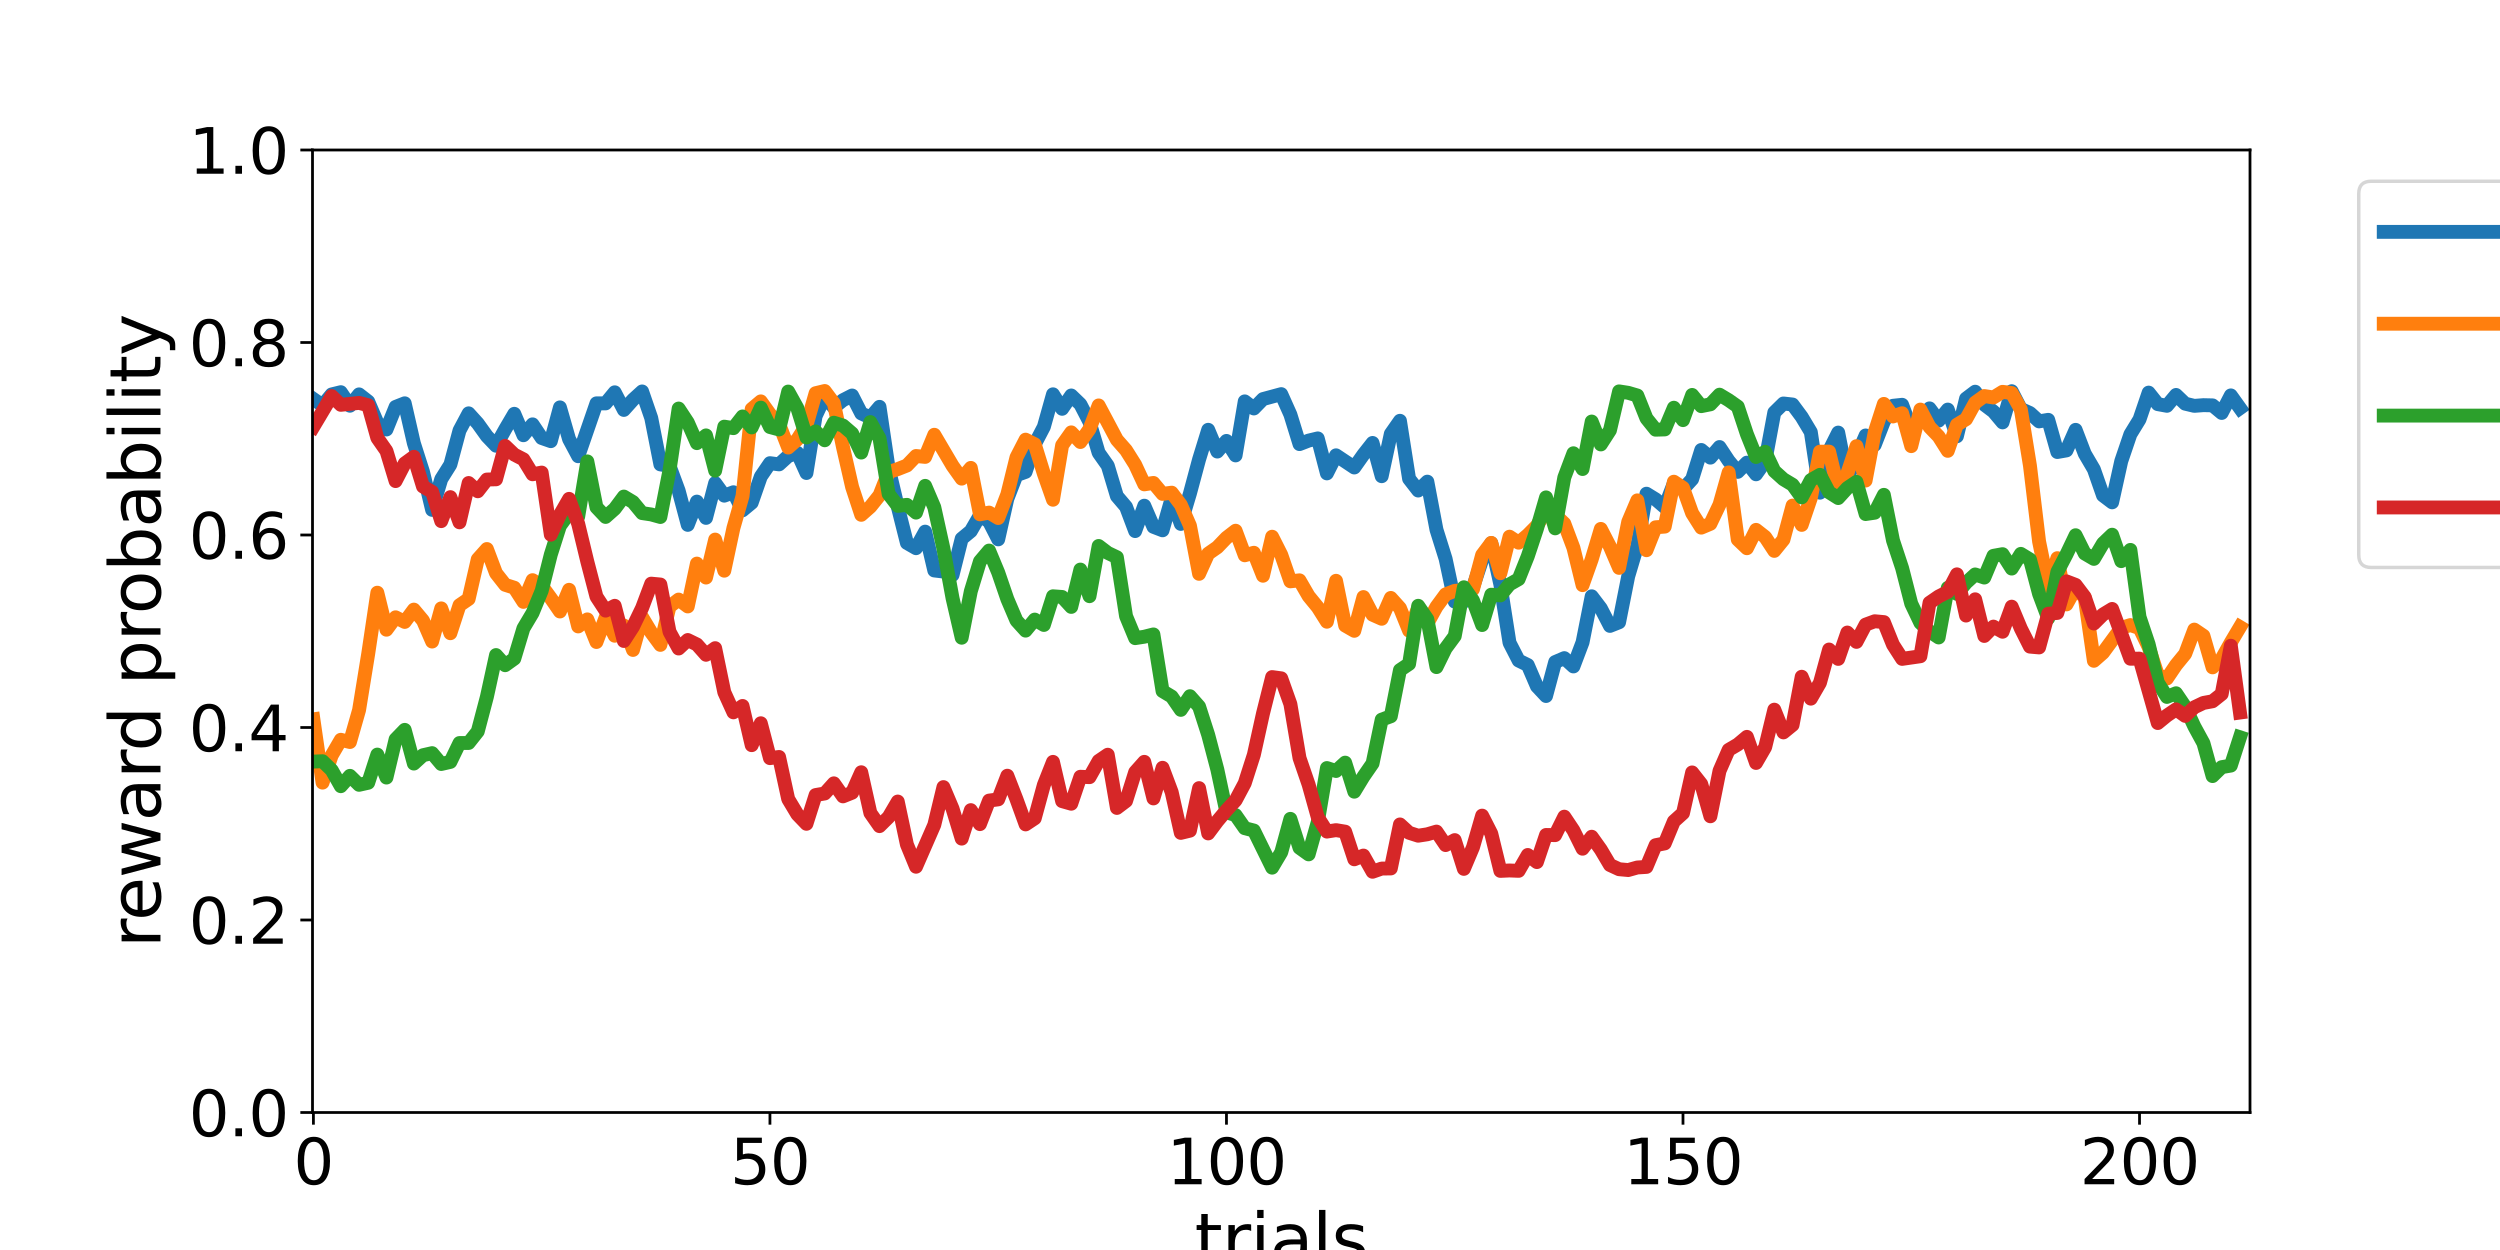 <?xml version="1.0" encoding="utf-8" standalone="no"?>
<!DOCTYPE svg PUBLIC "-//W3C//DTD SVG 1.1//EN"
  "http://www.w3.org/Graphics/SVG/1.1/DTD/svg11.dtd">
<svg xmlns:xlink="http://www.w3.org/1999/xlink" width="720pt" height="360pt" viewBox="0 0 720 360" xmlns="http://www.w3.org/2000/svg" version="1.1">
 <defs>
  <style type="text/css">*{stroke-linejoin: round; stroke-linecap: butt}</style>
 </defs>
 <g id="figure_1">
  <g id="patch_1">
   <path d="M 0 360 
L 720 360 
L 720 0 
L 0 0 
z
" style="fill: #ffffff"/>
  </g>
  <g id="axes_1">
   <g id="patch_2">
    <path d="M 90 320.4 
L 648 320.4 
L 648 43.2 
L 90 43.2 
z
" style="fill: #ffffff"/>
   </g>
   <g id="matplotlib.axis_1">
    <g id="xtick_1">
     <g id="line2d_1">
      <defs>
       <path id="m2ccbf9aa8c" d="M 0 0 
L 0 3.5 
" style="stroke: #000000; stroke-width: 0.8"/>
      </defs>
      <g>
       <use xlink:href="#m2ccbf9aa8c" x="90.263" y="320.4" style="stroke: #000000; stroke-width: 0.8"/>
      </g>
     </g>
     <g id="text_1">
      <!-- 0 -->
      <g transform="translate(84.537 341.077) scale(0.18 -0.18)">
       <defs>
        <path id="DejaVuSans-30" d="M 2034 4250 
Q 1547 4250 1301 3770 
Q 1056 3291 1056 2328 
Q 1056 1369 1301 889 
Q 1547 409 2034 409 
Q 2525 409 2770 889 
Q 3016 1369 3016 2328 
Q 3016 3291 2770 3770 
Q 2525 4250 2034 4250 
z
M 2034 4750 
Q 2819 4750 3233 4129 
Q 3647 3509 3647 2328 
Q 3647 1150 3233 529 
Q 2819 -91 2034 -91 
Q 1250 -91 836 529 
Q 422 1150 422 2328 
Q 422 3509 836 4129 
Q 1250 4750 2034 4750 
z
" transform="scale(0.016)"/>
       </defs>
       <use xlink:href="#DejaVuSans-30"/>
      </g>
     </g>
    </g>
    <g id="xtick_2">
     <g id="line2d_2">
      <g>
       <use xlink:href="#m2ccbf9aa8c" x="221.743" y="320.4" style="stroke: #000000; stroke-width: 0.8"/>
      </g>
     </g>
     <g id="text_2">
      <!-- 50 -->
      <g transform="translate(210.29 341.077) scale(0.18 -0.18)">
       <defs>
        <path id="DejaVuSans-35" d="M 691 4666 
L 3169 4666 
L 3169 4134 
L 1269 4134 
L 1269 2991 
Q 1406 3038 1543 3061 
Q 1681 3084 1819 3084 
Q 2600 3084 3056 2656 
Q 3513 2228 3513 1497 
Q 3513 744 3044 326 
Q 2575 -91 1722 -91 
Q 1428 -91 1123 -41 
Q 819 9 494 109 
L 494 744 
Q 775 591 1075 516 
Q 1375 441 1709 441 
Q 2250 441 2565 725 
Q 2881 1009 2881 1497 
Q 2881 1984 2565 2268 
Q 2250 2553 1709 2553 
Q 1456 2553 1204 2497 
Q 953 2441 691 2322 
L 691 4666 
z
" transform="scale(0.016)"/>
       </defs>
       <use xlink:href="#DejaVuSans-35"/>
       <use xlink:href="#DejaVuSans-30" x="63.623"/>
      </g>
     </g>
    </g>
    <g id="xtick_3">
     <g id="line2d_3">
      <g>
       <use xlink:href="#m2ccbf9aa8c" x="353.222" y="320.4" style="stroke: #000000; stroke-width: 0.8"/>
      </g>
     </g>
     <g id="text_3">
      <!-- 100 -->
      <g transform="translate(336.044 341.077) scale(0.18 -0.18)">
       <defs>
        <path id="DejaVuSans-31" d="M 794 531 
L 1825 531 
L 1825 4091 
L 703 3866 
L 703 4441 
L 1819 4666 
L 2450 4666 
L 2450 531 
L 3481 531 
L 3481 0 
L 794 0 
L 794 531 
z
" transform="scale(0.016)"/>
       </defs>
       <use xlink:href="#DejaVuSans-31"/>
       <use xlink:href="#DejaVuSans-30" x="63.623"/>
       <use xlink:href="#DejaVuSans-30" x="127.246"/>
      </g>
     </g>
    </g>
    <g id="xtick_4">
     <g id="line2d_4">
      <g>
       <use xlink:href="#m2ccbf9aa8c" x="484.702" y="320.4" style="stroke: #000000; stroke-width: 0.8"/>
      </g>
     </g>
     <g id="text_4">
      <!-- 150 -->
      <g transform="translate(467.523 341.077) scale(0.18 -0.18)">
       <use xlink:href="#DejaVuSans-31"/>
       <use xlink:href="#DejaVuSans-35" x="63.623"/>
       <use xlink:href="#DejaVuSans-30" x="127.246"/>
      </g>
     </g>
    </g>
    <g id="xtick_5">
     <g id="line2d_5">
      <g>
       <use xlink:href="#m2ccbf9aa8c" x="616.182" y="320.4" style="stroke: #000000; stroke-width: 0.8"/>
      </g>
     </g>
     <g id="text_5">
      <!-- 200 -->
      <g transform="translate(599.003 341.077) scale(0.18 -0.18)">
       <defs>
        <path id="DejaVuSans-32" d="M 1228 531 
L 3431 531 
L 3431 0 
L 469 0 
L 469 531 
Q 828 903 1448 1529 
Q 2069 2156 2228 2338 
Q 2531 2678 2651 2914 
Q 2772 3150 2772 3378 
Q 2772 3750 2511 3984 
Q 2250 4219 1831 4219 
Q 1534 4219 1204 4116 
Q 875 4013 500 3803 
L 500 4441 
Q 881 4594 1212 4672 
Q 1544 4750 1819 4750 
Q 2544 4750 2975 4387 
Q 3406 4025 3406 3419 
Q 3406 3131 3298 2873 
Q 3191 2616 2906 2266 
Q 2828 2175 2409 1742 
Q 1991 1309 1228 531 
z
" transform="scale(0.016)"/>
       </defs>
       <use xlink:href="#DejaVuSans-32"/>
       <use xlink:href="#DejaVuSans-30" x="63.623"/>
       <use xlink:href="#DejaVuSans-30" x="127.246"/>
      </g>
     </g>
    </g>
    <g id="text_6">
     <!-- trials -->
     <g transform="translate(344.075 364.017) scale(0.2 -0.2)">
      <defs>
       <path id="DejaVuSans-74" d="M 1172 4494 
L 1172 3500 
L 2356 3500 
L 2356 3053 
L 1172 3053 
L 1172 1153 
Q 1172 725 1289 603 
Q 1406 481 1766 481 
L 2356 481 
L 2356 0 
L 1766 0 
Q 1100 0 847 248 
Q 594 497 594 1153 
L 594 3053 
L 172 3053 
L 172 3500 
L 594 3500 
L 594 4494 
L 1172 4494 
z
" transform="scale(0.016)"/>
       <path id="DejaVuSans-72" d="M 2631 2963 
Q 2534 3019 2420 3045 
Q 2306 3072 2169 3072 
Q 1681 3072 1420 2755 
Q 1159 2438 1159 1844 
L 1159 0 
L 581 0 
L 581 3500 
L 1159 3500 
L 1159 2956 
Q 1341 3275 1631 3429 
Q 1922 3584 2338 3584 
Q 2397 3584 2469 3576 
Q 2541 3569 2628 3553 
L 2631 2963 
z
" transform="scale(0.016)"/>
       <path id="DejaVuSans-69" d="M 603 3500 
L 1178 3500 
L 1178 0 
L 603 0 
L 603 3500 
z
M 603 4863 
L 1178 4863 
L 1178 4134 
L 603 4134 
L 603 4863 
z
" transform="scale(0.016)"/>
       <path id="DejaVuSans-61" d="M 2194 1759 
Q 1497 1759 1228 1600 
Q 959 1441 959 1056 
Q 959 750 1161 570 
Q 1363 391 1709 391 
Q 2188 391 2477 730 
Q 2766 1069 2766 1631 
L 2766 1759 
L 2194 1759 
z
M 3341 1997 
L 3341 0 
L 2766 0 
L 2766 531 
Q 2569 213 2275 61 
Q 1981 -91 1556 -91 
Q 1019 -91 701 211 
Q 384 513 384 1019 
Q 384 1609 779 1909 
Q 1175 2209 1959 2209 
L 2766 2209 
L 2766 2266 
Q 2766 2663 2505 2880 
Q 2244 3097 1772 3097 
Q 1472 3097 1187 3025 
Q 903 2953 641 2809 
L 641 3341 
Q 956 3463 1253 3523 
Q 1550 3584 1831 3584 
Q 2591 3584 2966 3190 
Q 3341 2797 3341 1997 
z
" transform="scale(0.016)"/>
       <path id="DejaVuSans-6c" d="M 603 4863 
L 1178 4863 
L 1178 0 
L 603 0 
L 603 4863 
z
" transform="scale(0.016)"/>
       <path id="DejaVuSans-73" d="M 2834 3397 
L 2834 2853 
Q 2591 2978 2328 3040 
Q 2066 3103 1784 3103 
Q 1356 3103 1142 2972 
Q 928 2841 928 2578 
Q 928 2378 1081 2264 
Q 1234 2150 1697 2047 
L 1894 2003 
Q 2506 1872 2764 1633 
Q 3022 1394 3022 966 
Q 3022 478 2636 193 
Q 2250 -91 1575 -91 
Q 1294 -91 989 -36 
Q 684 19 347 128 
L 347 722 
Q 666 556 975 473 
Q 1284 391 1588 391 
Q 1994 391 2212 530 
Q 2431 669 2431 922 
Q 2431 1156 2273 1281 
Q 2116 1406 1581 1522 
L 1381 1569 
Q 847 1681 609 1914 
Q 372 2147 372 2553 
Q 372 3047 722 3315 
Q 1072 3584 1716 3584 
Q 2034 3584 2315 3537 
Q 2597 3491 2834 3397 
z
" transform="scale(0.016)"/>
      </defs>
      <use xlink:href="#DejaVuSans-74"/>
      <use xlink:href="#DejaVuSans-72" x="39.209"/>
      <use xlink:href="#DejaVuSans-69" x="80.322"/>
      <use xlink:href="#DejaVuSans-61" x="108.105"/>
      <use xlink:href="#DejaVuSans-6c" x="169.385"/>
      <use xlink:href="#DejaVuSans-73" x="197.168"/>
     </g>
    </g>
   </g>
   <g id="matplotlib.axis_2">
    <g id="ytick_1">
     <g id="line2d_6">
      <defs>
       <path id="mfbc92cdecf" d="M 0 0 
L -3.5 0 
" style="stroke: #000000; stroke-width: 0.8"/>
      </defs>
      <g>
       <use xlink:href="#mfbc92cdecf" x="90" y="320.4" style="stroke: #000000; stroke-width: 0.8"/>
      </g>
     </g>
     <g id="text_7">
      <!-- 0.0 -->
      <g transform="translate(54.374 327.239) scale(0.18 -0.18)">
       <defs>
        <path id="DejaVuSans-2e" d="M 684 794 
L 1344 794 
L 1344 0 
L 684 0 
L 684 794 
z
" transform="scale(0.016)"/>
       </defs>
       <use xlink:href="#DejaVuSans-30"/>
       <use xlink:href="#DejaVuSans-2e" x="63.623"/>
       <use xlink:href="#DejaVuSans-30" x="95.41"/>
      </g>
     </g>
    </g>
    <g id="ytick_2">
     <g id="line2d_7">
      <g>
       <use xlink:href="#mfbc92cdecf" x="90" y="264.96" style="stroke: #000000; stroke-width: 0.8"/>
      </g>
     </g>
     <g id="text_8">
      <!-- 0.2 -->
      <g transform="translate(54.374 271.799) scale(0.18 -0.18)">
       <use xlink:href="#DejaVuSans-30"/>
       <use xlink:href="#DejaVuSans-2e" x="63.623"/>
       <use xlink:href="#DejaVuSans-32" x="95.41"/>
      </g>
     </g>
    </g>
    <g id="ytick_3">
     <g id="line2d_8">
      <g>
       <use xlink:href="#mfbc92cdecf" x="90" y="209.52" style="stroke: #000000; stroke-width: 0.8"/>
      </g>
     </g>
     <g id="text_9">
      <!-- 0.4 -->
      <g transform="translate(54.374 216.359) scale(0.18 -0.18)">
       <defs>
        <path id="DejaVuSans-34" d="M 2419 4116 
L 825 1625 
L 2419 1625 
L 2419 4116 
z
M 2253 4666 
L 3047 4666 
L 3047 1625 
L 3713 1625 
L 3713 1100 
L 3047 1100 
L 3047 0 
L 2419 0 
L 2419 1100 
L 313 1100 
L 313 1709 
L 2253 4666 
z
" transform="scale(0.016)"/>
       </defs>
       <use xlink:href="#DejaVuSans-30"/>
       <use xlink:href="#DejaVuSans-2e" x="63.623"/>
       <use xlink:href="#DejaVuSans-34" x="95.41"/>
      </g>
     </g>
    </g>
    <g id="ytick_4">
     <g id="line2d_9">
      <g>
       <use xlink:href="#mfbc92cdecf" x="90" y="154.08" style="stroke: #000000; stroke-width: 0.8"/>
      </g>
     </g>
     <g id="text_10">
      <!-- 0.6 -->
      <g transform="translate(54.374 160.919) scale(0.18 -0.18)">
       <defs>
        <path id="DejaVuSans-36" d="M 2113 2584 
Q 1688 2584 1439 2293 
Q 1191 2003 1191 1497 
Q 1191 994 1439 701 
Q 1688 409 2113 409 
Q 2538 409 2786 701 
Q 3034 994 3034 1497 
Q 3034 2003 2786 2293 
Q 2538 2584 2113 2584 
z
M 3366 4563 
L 3366 3988 
Q 3128 4100 2886 4159 
Q 2644 4219 2406 4219 
Q 1781 4219 1451 3797 
Q 1122 3375 1075 2522 
Q 1259 2794 1537 2939 
Q 1816 3084 2150 3084 
Q 2853 3084 3261 2657 
Q 3669 2231 3669 1497 
Q 3669 778 3244 343 
Q 2819 -91 2113 -91 
Q 1303 -91 875 529 
Q 447 1150 447 2328 
Q 447 3434 972 4092 
Q 1497 4750 2381 4750 
Q 2619 4750 2861 4703 
Q 3103 4656 3366 4563 
z
" transform="scale(0.016)"/>
       </defs>
       <use xlink:href="#DejaVuSans-30"/>
       <use xlink:href="#DejaVuSans-2e" x="63.623"/>
       <use xlink:href="#DejaVuSans-36" x="95.41"/>
      </g>
     </g>
    </g>
    <g id="ytick_5">
     <g id="line2d_10">
      <g>
       <use xlink:href="#mfbc92cdecf" x="90" y="98.64" style="stroke: #000000; stroke-width: 0.8"/>
      </g>
     </g>
     <g id="text_11">
      <!-- 0.8 -->
      <g transform="translate(54.374 105.479) scale(0.18 -0.18)">
       <defs>
        <path id="DejaVuSans-38" d="M 2034 2216 
Q 1584 2216 1326 1975 
Q 1069 1734 1069 1313 
Q 1069 891 1326 650 
Q 1584 409 2034 409 
Q 2484 409 2743 651 
Q 3003 894 3003 1313 
Q 3003 1734 2745 1975 
Q 2488 2216 2034 2216 
z
M 1403 2484 
Q 997 2584 770 2862 
Q 544 3141 544 3541 
Q 544 4100 942 4425 
Q 1341 4750 2034 4750 
Q 2731 4750 3128 4425 
Q 3525 4100 3525 3541 
Q 3525 3141 3298 2862 
Q 3072 2584 2669 2484 
Q 3125 2378 3379 2068 
Q 3634 1759 3634 1313 
Q 3634 634 3220 271 
Q 2806 -91 2034 -91 
Q 1263 -91 848 271 
Q 434 634 434 1313 
Q 434 1759 690 2068 
Q 947 2378 1403 2484 
z
M 1172 3481 
Q 1172 3119 1398 2916 
Q 1625 2713 2034 2713 
Q 2441 2713 2670 2916 
Q 2900 3119 2900 3481 
Q 2900 3844 2670 4047 
Q 2441 4250 2034 4250 
Q 1625 4250 1398 4047 
Q 1172 3844 1172 3481 
z
" transform="scale(0.016)"/>
       </defs>
       <use xlink:href="#DejaVuSans-30"/>
       <use xlink:href="#DejaVuSans-2e" x="63.623"/>
       <use xlink:href="#DejaVuSans-38" x="95.41"/>
      </g>
     </g>
    </g>
    <g id="ytick_6">
     <g id="line2d_11">
      <g>
       <use xlink:href="#mfbc92cdecf" x="90" y="43.2" style="stroke: #000000; stroke-width: 0.8"/>
      </g>
     </g>
     <g id="text_12">
      <!-- 1.0 -->
      <g transform="translate(54.374 50.039) scale(0.18 -0.18)">
       <use xlink:href="#DejaVuSans-31"/>
       <use xlink:href="#DejaVuSans-2e" x="63.623"/>
       <use xlink:href="#DejaVuSans-30" x="95.41"/>
      </g>
     </g>
    </g>
    <g id="text_13">
     <!-- reward probability -->
     <g transform="translate(46.215 272.959) rotate(-90) scale(0.2 -0.2)">
      <defs>
       <path id="DejaVuSans-65" d="M 3597 1894 
L 3597 1613 
L 953 1613 
Q 991 1019 1311 708 
Q 1631 397 2203 397 
Q 2534 397 2845 478 
Q 3156 559 3463 722 
L 3463 178 
Q 3153 47 2828 -22 
Q 2503 -91 2169 -91 
Q 1331 -91 842 396 
Q 353 884 353 1716 
Q 353 2575 817 3079 
Q 1281 3584 2069 3584 
Q 2775 3584 3186 3129 
Q 3597 2675 3597 1894 
z
M 3022 2063 
Q 3016 2534 2758 2815 
Q 2500 3097 2075 3097 
Q 1594 3097 1305 2825 
Q 1016 2553 972 2059 
L 3022 2063 
z
" transform="scale(0.016)"/>
       <path id="DejaVuSans-77" d="M 269 3500 
L 844 3500 
L 1563 769 
L 2278 3500 
L 2956 3500 
L 3675 769 
L 4391 3500 
L 4966 3500 
L 4050 0 
L 3372 0 
L 2619 2869 
L 1863 0 
L 1184 0 
L 269 3500 
z
" transform="scale(0.016)"/>
       <path id="DejaVuSans-64" d="M 2906 2969 
L 2906 4863 
L 3481 4863 
L 3481 0 
L 2906 0 
L 2906 525 
Q 2725 213 2448 61 
Q 2172 -91 1784 -91 
Q 1150 -91 751 415 
Q 353 922 353 1747 
Q 353 2572 751 3078 
Q 1150 3584 1784 3584 
Q 2172 3584 2448 3432 
Q 2725 3281 2906 2969 
z
M 947 1747 
Q 947 1113 1208 752 
Q 1469 391 1925 391 
Q 2381 391 2643 752 
Q 2906 1113 2906 1747 
Q 2906 2381 2643 2742 
Q 2381 3103 1925 3103 
Q 1469 3103 1208 2742 
Q 947 2381 947 1747 
z
" transform="scale(0.016)"/>
       <path id="DejaVuSans-20" transform="scale(0.016)"/>
       <path id="DejaVuSans-70" d="M 1159 525 
L 1159 -1331 
L 581 -1331 
L 581 3500 
L 1159 3500 
L 1159 2969 
Q 1341 3281 1617 3432 
Q 1894 3584 2278 3584 
Q 2916 3584 3314 3078 
Q 3713 2572 3713 1747 
Q 3713 922 3314 415 
Q 2916 -91 2278 -91 
Q 1894 -91 1617 61 
Q 1341 213 1159 525 
z
M 3116 1747 
Q 3116 2381 2855 2742 
Q 2594 3103 2138 3103 
Q 1681 3103 1420 2742 
Q 1159 2381 1159 1747 
Q 1159 1113 1420 752 
Q 1681 391 2138 391 
Q 2594 391 2855 752 
Q 3116 1113 3116 1747 
z
" transform="scale(0.016)"/>
       <path id="DejaVuSans-6f" d="M 1959 3097 
Q 1497 3097 1228 2736 
Q 959 2375 959 1747 
Q 959 1119 1226 758 
Q 1494 397 1959 397 
Q 2419 397 2687 759 
Q 2956 1122 2956 1747 
Q 2956 2369 2687 2733 
Q 2419 3097 1959 3097 
z
M 1959 3584 
Q 2709 3584 3137 3096 
Q 3566 2609 3566 1747 
Q 3566 888 3137 398 
Q 2709 -91 1959 -91 
Q 1206 -91 779 398 
Q 353 888 353 1747 
Q 353 2609 779 3096 
Q 1206 3584 1959 3584 
z
" transform="scale(0.016)"/>
       <path id="DejaVuSans-62" d="M 3116 1747 
Q 3116 2381 2855 2742 
Q 2594 3103 2138 3103 
Q 1681 3103 1420 2742 
Q 1159 2381 1159 1747 
Q 1159 1113 1420 752 
Q 1681 391 2138 391 
Q 2594 391 2855 752 
Q 3116 1113 3116 1747 
z
M 1159 2969 
Q 1341 3281 1617 3432 
Q 1894 3584 2278 3584 
Q 2916 3584 3314 3078 
Q 3713 2572 3713 1747 
Q 3713 922 3314 415 
Q 2916 -91 2278 -91 
Q 1894 -91 1617 61 
Q 1341 213 1159 525 
L 1159 0 
L 581 0 
L 581 4863 
L 1159 4863 
L 1159 2969 
z
" transform="scale(0.016)"/>
       <path id="DejaVuSans-79" d="M 2059 -325 
Q 1816 -950 1584 -1140 
Q 1353 -1331 966 -1331 
L 506 -1331 
L 506 -850 
L 844 -850 
Q 1081 -850 1212 -737 
Q 1344 -625 1503 -206 
L 1606 56 
L 191 3500 
L 800 3500 
L 1894 763 
L 2988 3500 
L 3597 3500 
L 2059 -325 
z
" transform="scale(0.016)"/>
      </defs>
      <use xlink:href="#DejaVuSans-72"/>
      <use xlink:href="#DejaVuSans-65" x="38.863"/>
      <use xlink:href="#DejaVuSans-77" x="100.387"/>
      <use xlink:href="#DejaVuSans-61" x="182.174"/>
      <use xlink:href="#DejaVuSans-72" x="243.453"/>
      <use xlink:href="#DejaVuSans-64" x="282.816"/>
      <use xlink:href="#DejaVuSans-20" x="346.293"/>
      <use xlink:href="#DejaVuSans-70" x="378.08"/>
      <use xlink:href="#DejaVuSans-72" x="441.557"/>
      <use xlink:href="#DejaVuSans-6f" x="480.42"/>
      <use xlink:href="#DejaVuSans-62" x="541.602"/>
      <use xlink:href="#DejaVuSans-61" x="605.078"/>
      <use xlink:href="#DejaVuSans-62" x="666.357"/>
      <use xlink:href="#DejaVuSans-69" x="729.834"/>
      <use xlink:href="#DejaVuSans-6c" x="757.617"/>
      <use xlink:href="#DejaVuSans-69" x="785.4"/>
      <use xlink:href="#DejaVuSans-74" x="813.184"/>
      <use xlink:href="#DejaVuSans-79" x="852.393"/>
     </g>
    </g>
   </g>
   <g id="line2d_12">
    <path d="M 90.263 114.925 
L 92.893 116.776 
L 95.522 113.593 
L 98.152 112.95 
L 100.781 116.848 
L 103.411 113.585 
L 106.041 115.641 
L 108.67 121.766 
L 111.3 123.693 
L 113.929 117.19 
L 116.559 116.152 
L 119.189 127.641 
L 121.818 135.865 
L 124.448 146.841 
L 127.077 137.993 
L 129.707 133.801 
L 132.336 123.977 
L 134.966 119.043 
L 137.596 121.952 
L 140.225 125.616 
L 142.855 128.37 
L 145.484 123.652 
L 148.114 119.177 
L 150.744 125.349 
L 153.373 122.214 
L 156.003 126.138 
L 158.632 127.056 
L 161.262 117.325 
L 163.892 126.475 
L 166.521 131.395 
L 171.78 116.165 
L 174.41 116.177 
L 177.04 112.984 
L 179.669 118.058 
L 182.299 115.132 
L 184.928 112.74 
L 187.558 120.386 
L 190.188 133.751 
L 192.817 134.182 
L 195.447 141.31 
L 198.076 151.161 
L 200.706 144.464 
L 203.336 149.154 
L 205.965 139.123 
L 208.595 142.748 
L 211.224 141.77 
L 213.854 146.969 
L 216.484 144.788 
L 219.113 137.256 
L 221.743 133.393 
L 224.372 133.738 
L 227.002 131.347 
L 229.631 130.402 
L 232.261 136.223 
L 234.891 119.841 
L 237.52 114.231 
L 240.15 117.335 
L 242.779 115.251 
L 245.409 113.905 
L 248.039 119.059 
L 250.668 120.266 
L 253.298 117.165 
L 255.927 134.874 
L 258.557 145.927 
L 261.187 156.368 
L 263.816 157.877 
L 266.446 153.112 
L 269.075 164.297 
L 271.705 164.603 
L 274.335 165.592 
L 276.964 155.143 
L 279.594 152.968 
L 282.223 148.417 
L 284.853 150.2 
L 287.483 155.339 
L 290.112 143.635 
L 292.742 136.846 
L 295.371 135.899 
L 298.001 127.972 
L 300.631 122.928 
L 303.26 113.561 
L 305.89 117.734 
L 308.519 113.898 
L 311.149 116.437 
L 313.779 121.522 
L 316.408 130.397 
L 319.038 134.122 
L 321.667 142.879 
L 324.297 145.968 
L 326.926 152.951 
L 329.556 145.64 
L 332.186 151.718 
L 334.815 152.729 
L 337.445 143.505 
L 340.074 150.887 
L 342.704 142.102 
L 345.334 132.31 
L 347.963 123.782 
L 350.593 130.046 
L 353.222 126.985 
L 355.852 131.156 
L 358.482 115.597 
L 361.111 117.636 
L 363.741 114.935 
L 369 113.51 
L 371.63 119.395 
L 374.259 127.903 
L 376.889 126.891 
L 379.518 126.261 
L 382.148 136.333 
L 384.778 131.13 
L 390.037 134.635 
L 392.666 130.914 
L 395.296 127.571 
L 397.926 137.147 
L 400.555 124.946 
L 403.185 121.19 
L 405.814 137.89 
L 408.444 141.273 
L 411.074 138.716 
L 413.703 152.552 
L 416.333 160.945 
L 418.962 173.274 
L 421.592 173.282 
L 424.221 169.119 
L 426.851 161.226 
L 429.481 156.433 
L 432.11 168.348 
L 434.74 185.111 
L 437.369 190.236 
L 439.999 191.527 
L 442.629 197.644 
L 445.258 200.45 
L 447.888 190.668 
L 450.517 189.543 
L 453.147 191.934 
L 455.777 184.984 
L 458.406 171.732 
L 461.036 175.187 
L 463.665 180.259 
L 466.295 179.216 
L 468.925 165.966 
L 471.554 157.155 
L 474.184 142.188 
L 476.813 143.804 
L 479.443 146.059 
L 482.073 139.184 
L 484.702 140.89 
L 487.332 138.002 
L 489.961 129.59 
L 492.591 131.798 
L 495.221 128.743 
L 497.85 132.714 
L 500.48 135.892 
L 503.109 133.242 
L 505.739 136.598 
L 508.369 132.903 
L 510.998 118.789 
L 513.628 116.205 
L 516.257 116.5 
L 518.887 120.048 
L 521.516 124.436 
L 524.146 141.892 
L 526.776 129.823 
L 529.405 124.587 
L 532.035 137.907 
L 534.664 131.468 
L 537.294 125.417 
L 539.924 128.123 
L 542.553 121.393 
L 545.183 116.863 
L 547.812 116.581 
L 550.442 123.625 
L 553.072 121.244 
L 555.701 117.612 
L 558.331 121.155 
L 560.96 117.958 
L 563.59 125.644 
L 566.22 114.806 
L 568.849 112.813 
L 571.479 116.533 
L 574.108 118.515 
L 576.738 121.645 
L 579.368 112.668 
L 581.997 117.775 
L 584.627 118.95 
L 587.256 121.357 
L 589.886 120.911 
L 592.516 130.182 
L 595.145 129.719 
L 597.775 123.794 
L 600.404 130.665 
L 603.034 135.159 
L 605.664 142.676 
L 608.293 144.669 
L 610.923 132.801 
L 613.552 125.074 
L 616.182 120.783 
L 618.811 113.074 
L 621.441 116.391 
L 624.071 116.873 
L 626.7 113.745 
L 629.33 116.261 
L 631.959 116.888 
L 634.589 116.686 
L 637.219 116.746 
L 639.848 118.93 
L 642.478 113.876 
L 645.107 117.547 
L 645.107 117.547 
" clip-path="url(#pb689d5f9ca)" style="fill: none; stroke: #1f77b4; stroke-width: 4; stroke-linecap: square"/>
   </g>
   <g id="line2d_13">
    <path d="M 90.263 207.169 
L 92.893 225.392 
L 95.522 217.565 
L 98.152 213.06 
L 100.781 213.701 
L 103.411 204.496 
L 106.041 188.297 
L 108.67 170.696 
L 111.3 181.356 
L 113.929 177.78 
L 116.559 179.111 
L 119.189 175.571 
L 121.818 178.718 
L 124.448 184.764 
L 127.077 175.217 
L 129.707 182.367 
L 132.336 174.308 
L 134.966 172.503 
L 137.596 161.058 
L 140.225 158.119 
L 142.855 165.082 
L 145.484 168.425 
L 148.114 169.261 
L 150.744 173.339 
L 153.373 167.091 
L 156.003 168.691 
L 158.632 172.285 
L 161.262 176.108 
L 163.892 169.864 
L 166.521 180.409 
L 169.151 178.384 
L 171.78 184.896 
L 174.41 177.862 
L 177.04 183.092 
L 179.669 180.154 
L 182.299 187.182 
L 184.928 177.764 
L 187.558 182.152 
L 190.188 185.725 
L 192.817 174.709 
L 195.447 172.675 
L 198.076 174.655 
L 200.706 162.317 
L 203.336 166.333 
L 205.965 155.4 
L 208.595 164.359 
L 211.224 152.065 
L 213.854 142.847 
L 216.484 117.802 
L 219.113 115.596 
L 221.743 119.272 
L 224.372 122.141 
L 227.002 128.9 
L 229.631 126.581 
L 232.261 122.455 
L 234.891 113.244 
L 237.52 112.612 
L 240.15 116.127 
L 242.779 128.772 
L 245.409 140.257 
L 248.039 148.269 
L 250.668 145.942 
L 253.298 142.646 
L 255.927 135.97 
L 258.557 135.101 
L 261.187 134.063 
L 263.816 131.329 
L 266.446 131.588 
L 269.075 125.212 
L 274.335 134.146 
L 276.964 137.85 
L 279.594 134.753 
L 282.223 148.128 
L 284.853 147.629 
L 287.483 149.19 
L 290.112 142.374 
L 292.742 131.726 
L 295.371 126.622 
L 298.001 127.946 
L 300.631 136.442 
L 303.26 143.924 
L 305.89 128.24 
L 308.519 124.523 
L 311.149 127.302 
L 313.779 123.56 
L 316.408 116.766 
L 321.667 126.656 
L 324.297 129.651 
L 326.926 133.834 
L 329.556 139.492 
L 332.186 139.085 
L 334.815 142.244 
L 337.445 141.89 
L 340.074 145.373 
L 342.704 151.396 
L 345.334 165.266 
L 347.963 159.452 
L 350.593 157.621 
L 353.222 154.885 
L 355.852 152.852 
L 358.482 159.919 
L 361.111 159.196 
L 363.741 165.811 
L 366.37 154.577 
L 369 159.79 
L 371.63 167.419 
L 374.259 167.137 
L 376.889 171.68 
L 379.518 174.891 
L 382.148 179.055 
L 384.778 167.272 
L 387.407 180.157 
L 390.037 181.673 
L 392.666 171.955 
L 395.296 177.037 
L 397.926 178.206 
L 400.555 172.206 
L 403.185 175.127 
L 405.814 181.633 
L 408.444 175.082 
L 411.074 179.545 
L 413.703 174.757 
L 416.333 171.182 
L 418.962 170.162 
L 421.592 170.025 
L 424.221 169.702 
L 426.851 159.845 
L 429.481 156.354 
L 432.11 165.093 
L 434.74 154.566 
L 437.369 156.296 
L 439.999 154.085 
L 442.629 151.425 
L 445.258 147.096 
L 447.888 148.282 
L 450.517 150.777 
L 453.147 157.777 
L 455.777 168.523 
L 458.406 161.112 
L 461.036 152.328 
L 463.665 157.43 
L 466.295 163.548 
L 468.925 150.297 
L 471.554 144.107 
L 474.184 158.458 
L 476.813 151.858 
L 479.443 151.665 
L 482.073 138.734 
L 484.702 140.49 
L 487.332 147.794 
L 489.961 151.959 
L 492.591 150.852 
L 495.221 145.333 
L 497.85 136.057 
L 500.48 155.381 
L 503.109 157.89 
L 505.739 152.603 
L 508.369 154.659 
L 510.998 158.654 
L 513.628 155.416 
L 516.257 145.611 
L 518.887 151.171 
L 521.516 143.433 
L 524.146 130.085 
L 526.776 130.069 
L 529.405 140.931 
L 532.035 136.341 
L 534.664 128.493 
L 537.294 138.402 
L 539.924 124.459 
L 542.553 116.322 
L 545.183 119.94 
L 547.812 119.008 
L 550.442 128.489 
L 553.072 117.957 
L 555.701 122.964 
L 558.331 125.692 
L 560.96 129.843 
L 563.59 122.324 
L 566.22 120.729 
L 568.849 115.961 
L 571.479 114.062 
L 574.108 114.473 
L 576.738 112.845 
L 579.368 113.194 
L 581.997 117.893 
L 584.627 134.113 
L 587.256 155.949 
L 589.886 168.832 
L 592.516 160.751 
L 595.145 174.07 
L 597.775 169.382 
L 600.404 172.11 
L 603.034 190.308 
L 605.664 187.995 
L 610.923 180.829 
L 613.552 180.021 
L 616.182 180.897 
L 618.811 186.34 
L 621.441 194.413 
L 624.071 195.413 
L 626.7 191.53 
L 629.33 188.313 
L 631.959 181.328 
L 634.589 183.11 
L 637.219 192.198 
L 639.848 189.709 
L 642.478 185.017 
L 645.107 180.596 
L 645.107 180.596 
" clip-path="url(#pb689d5f9ca)" style="fill: none; stroke: #ff7f0e; stroke-width: 4; stroke-linecap: square"/>
   </g>
   <g id="line2d_14">
    <path d="M 90.263 219.344 
L 92.893 219.232 
L 95.522 221.776 
L 98.152 226.422 
L 100.781 223.443 
L 103.411 226.028 
L 106.041 225.437 
L 108.67 217.322 
L 111.3 223.935 
L 113.929 212.918 
L 116.559 210.2 
L 119.189 219.908 
L 121.818 217.503 
L 124.448 216.906 
L 127.077 220.034 
L 129.707 219.43 
L 132.336 213.987 
L 134.966 213.975 
L 137.596 210.652 
L 140.225 200.685 
L 142.855 188.657 
L 145.484 191.577 
L 148.114 189.693 
L 150.744 180.964 
L 153.373 176.541 
L 156.003 170.153 
L 158.632 159.716 
L 161.262 151.448 
L 163.892 147.808 
L 166.521 148.781 
L 169.151 132.88 
L 171.78 146.099 
L 174.41 148.877 
L 177.04 146.54 
L 179.669 143.012 
L 182.299 144.59 
L 184.928 147.771 
L 187.558 148.162 
L 190.188 148.894 
L 192.817 135.439 
L 195.447 117.662 
L 198.076 121.661 
L 200.706 127.621 
L 203.336 125.396 
L 205.965 135.553 
L 208.595 122.877 
L 211.224 123.309 
L 213.854 119.942 
L 216.484 123.096 
L 219.113 117.396 
L 221.743 122.984 
L 224.372 123.685 
L 227.002 112.769 
L 229.631 117.515 
L 232.261 126.014 
L 234.891 124.237 
L 237.52 126.796 
L 240.15 121.741 
L 242.779 122.563 
L 245.409 124.828 
L 248.039 130.339 
L 250.668 121.565 
L 253.298 126.241 
L 255.927 142.264 
L 258.557 145.692 
L 261.187 145.392 
L 263.816 147.634 
L 266.446 139.926 
L 269.075 146.083 
L 271.705 157.992 
L 274.335 172.299 
L 276.964 183.663 
L 279.594 170.281 
L 282.223 161.671 
L 284.853 158.563 
L 287.483 164.88 
L 290.112 172.543 
L 292.742 178.717 
L 295.371 181.621 
L 298.001 178.443 
L 300.631 179.986 
L 303.26 171.73 
L 305.89 171.924 
L 308.519 174.79 
L 311.149 164.035 
L 313.779 171.7 
L 316.408 157.24 
L 319.038 159.234 
L 321.667 160.493 
L 324.297 177.452 
L 326.926 183.785 
L 329.556 183.377 
L 332.186 182.716 
L 334.815 199.033 
L 337.445 200.615 
L 340.074 204.442 
L 342.704 200.503 
L 345.334 203.482 
L 347.963 211.652 
L 350.593 221.631 
L 353.222 233.932 
L 355.852 234.754 
L 358.482 238.518 
L 361.111 239.191 
L 366.37 249.886 
L 369 245.452 
L 371.63 235.829 
L 374.259 244.169 
L 376.889 246.054 
L 379.518 236.74 
L 382.148 221.196 
L 384.778 222.046 
L 387.407 219.641 
L 390.037 228.006 
L 392.666 223.685 
L 395.296 219.873 
L 397.926 207.25 
L 400.555 206.285 
L 403.185 192.984 
L 405.814 191.212 
L 408.444 174.468 
L 411.074 178.338 
L 413.703 192.123 
L 416.333 186.761 
L 418.962 183.199 
L 421.592 169.133 
L 424.221 172.934 
L 426.851 180.012 
L 429.481 171.271 
L 432.11 171.48 
L 434.74 168.301 
L 437.369 166.794 
L 439.999 160.203 
L 442.629 152.299 
L 445.258 143.247 
L 447.888 152.163 
L 450.517 137.517 
L 453.147 130.539 
L 455.777 135.078 
L 458.406 121.404 
L 461.036 127.999 
L 463.665 123.919 
L 466.295 112.718 
L 468.925 113.13 
L 471.554 113.904 
L 474.184 120.487 
L 476.813 123.751 
L 479.443 123.672 
L 482.073 117.426 
L 484.702 120.995 
L 487.332 113.742 
L 489.961 116.973 
L 492.591 116.444 
L 495.221 113.67 
L 497.85 115.249 
L 500.48 117.102 
L 503.109 125.031 
L 505.739 131.614 
L 508.369 130.116 
L 510.998 135.655 
L 513.628 138.029 
L 516.257 139.609 
L 518.887 143.242 
L 521.516 138.266 
L 524.146 136.752 
L 526.776 141.779 
L 529.405 143.439 
L 532.035 140.549 
L 534.664 138.771 
L 537.294 148.047 
L 539.924 147.661 
L 542.553 142.514 
L 545.183 155.655 
L 547.812 163.626 
L 550.442 173.866 
L 553.072 179.386 
L 555.701 181.837 
L 558.331 183.588 
L 560.96 169.299 
L 563.59 171.033 
L 566.22 167.839 
L 568.849 165.44 
L 571.479 166.335 
L 574.108 160.076 
L 576.738 159.602 
L 579.368 163.749 
L 581.997 159.517 
L 584.627 161.124 
L 587.256 171.054 
L 589.886 178.08 
L 592.516 164.694 
L 595.145 159.664 
L 597.775 154.146 
L 600.404 159.415 
L 603.034 160.957 
L 605.664 156.505 
L 608.293 153.996 
L 610.923 161.608 
L 613.552 158.37 
L 616.182 177.69 
L 618.811 185.547 
L 621.441 196.572 
L 624.071 200.711 
L 626.7 199.658 
L 629.33 203.539 
L 631.959 209.202 
L 634.589 214.028 
L 637.219 223.511 
L 639.848 220.94 
L 642.478 220.488 
L 645.107 212.336 
L 645.107 212.336 
" clip-path="url(#pb689d5f9ca)" style="fill: none; stroke: #2ca02c; stroke-width: 4; stroke-linecap: square"/>
   </g>
   <g id="line2d_15">
    <path d="M 90.263 122.885 
L 95.522 114.066 
L 98.152 116.59 
L 103.411 116.035 
L 106.041 116.712 
L 108.67 126.118 
L 111.3 129.884 
L 113.929 138.553 
L 116.559 133.472 
L 119.189 131.56 
L 121.818 140.115 
L 124.448 141.664 
L 127.077 150.085 
L 129.707 143.178 
L 132.336 150.426 
L 134.966 139.109 
L 137.596 141.483 
L 140.225 138.105 
L 142.855 138.04 
L 145.484 128.427 
L 148.114 130.932 
L 150.744 132.285 
L 153.373 136.591 
L 156.003 136.102 
L 158.632 153.995 
L 161.262 148.255 
L 163.892 143.672 
L 166.521 150.861 
L 169.151 161.757 
L 171.78 171.845 
L 174.41 175.865 
L 177.04 174.473 
L 179.669 184.599 
L 182.299 180.525 
L 184.928 175.082 
L 187.558 168.092 
L 190.188 168.342 
L 192.817 181.95 
L 195.447 186.77 
L 198.076 184.326 
L 200.706 185.61 
L 203.336 188.577 
L 205.965 186.671 
L 208.595 199.364 
L 211.224 205.151 
L 213.854 203.319 
L 216.484 214.609 
L 219.113 208.298 
L 221.743 218.342 
L 224.372 218.006 
L 227.002 230.127 
L 229.631 234.515 
L 232.261 237.255 
L 234.891 228.973 
L 237.52 228.52 
L 240.15 225.601 
L 242.779 229.351 
L 245.409 228.295 
L 248.039 222.41 
L 250.668 234.152 
L 253.298 237.921 
L 255.927 235.322 
L 258.557 230.845 
L 261.187 243.22 
L 263.816 249.617 
L 269.075 237.567 
L 271.705 226.686 
L 274.335 232.902 
L 276.964 241.522 
L 279.594 233.319 
L 282.223 237.347 
L 284.853 230.571 
L 287.483 230.215 
L 290.112 223.405 
L 292.742 230.169 
L 295.371 237.426 
L 298.001 235.68 
L 300.631 226.057 
L 303.26 219.42 
L 305.89 230.728 
L 308.519 231.472 
L 311.149 223.707 
L 313.779 223.823 
L 316.408 219.153 
L 319.038 217.365 
L 321.667 232.681 
L 324.297 230.695 
L 326.926 222.364 
L 329.556 219.411 
L 332.186 229.946 
L 334.815 221.121 
L 337.445 228.132 
L 340.074 239.869 
L 342.704 239.233 
L 345.334 226.977 
L 347.963 240.022 
L 350.593 236.503 
L 353.222 233.368 
L 355.852 230.504 
L 358.482 225.565 
L 361.111 217.369 
L 363.741 205.477 
L 366.37 195 
L 369 195.359 
L 371.63 202.774 
L 374.259 218.314 
L 376.889 225.97 
L 379.518 235.368 
L 382.148 239.496 
L 384.778 239.081 
L 387.407 239.517 
L 390.037 247.479 
L 392.666 246.401 
L 395.296 251.067 
L 397.926 250.145 
L 400.555 250.11 
L 403.185 237.439 
L 405.814 239.841 
L 408.444 240.683 
L 411.074 240.274 
L 413.703 239.498 
L 416.333 243.38 
L 418.962 241.95 
L 421.592 250.233 
L 424.221 244.008 
L 426.851 234.9 
L 429.481 240.073 
L 432.11 250.817 
L 434.74 250.695 
L 437.369 250.8 
L 439.999 246.232 
L 442.629 248.279 
L 445.258 240.472 
L 447.888 240.515 
L 450.517 235.205 
L 453.147 239.145 
L 455.777 244.429 
L 458.406 240.98 
L 461.036 244.677 
L 463.665 249.117 
L 466.295 250.334 
L 468.925 250.573 
L 471.554 249.836 
L 474.184 249.671 
L 476.813 243.414 
L 479.443 242.901 
L 482.073 236.556 
L 484.702 234.189 
L 487.332 222.46 
L 489.961 225.807 
L 492.591 235.09 
L 495.221 221.999 
L 497.85 215.967 
L 500.48 214.422 
L 503.109 212.219 
L 505.739 219.727 
L 508.369 215.19 
L 510.998 204.387 
L 513.628 210.927 
L 516.257 208.784 
L 518.887 194.905 
L 521.516 201.211 
L 524.146 196.645 
L 526.776 187.063 
L 529.405 189.766 
L 532.035 182.172 
L 534.664 184.861 
L 537.294 179.889 
L 539.924 178.921 
L 542.553 179.162 
L 545.183 185.672 
L 547.812 189.757 
L 553.072 188.999 
L 555.701 173.597 
L 558.331 171.788 
L 560.96 170.458 
L 563.59 165.413 
L 566.22 177.282 
L 568.849 172.598 
L 571.479 183.153 
L 574.108 180.465 
L 576.738 181.939 
L 579.368 174.721 
L 581.997 181.008 
L 584.627 186.228 
L 587.256 186.458 
L 589.886 176.765 
L 592.516 176.521 
L 595.145 167.437 
L 597.775 168.444 
L 600.404 171.92 
L 603.034 179.571 
L 605.664 176.973 
L 608.293 175.378 
L 613.552 189.71 
L 616.182 189.686 
L 621.441 208.235 
L 624.071 206.082 
L 626.7 204.299 
L 629.33 206.174 
L 631.959 203.699 
L 634.589 202.446 
L 637.219 201.964 
L 639.848 199.868 
L 642.478 185.967 
L 645.107 205.212 
L 645.107 205.212 
" clip-path="url(#pb689d5f9ca)" style="fill: none; stroke: #d62728; stroke-width: 4; stroke-linecap: square"/>
   </g>
   <g id="patch_3">
    <path d="M 90 320.4 
L 90 43.2 
" style="fill: none; stroke: #000000; stroke-width: 0.8; stroke-linejoin: miter; stroke-linecap: square"/>
   </g>
   <g id="patch_4">
    <path d="M 648 320.4 
L 648 43.2 
" style="fill: none; stroke: #000000; stroke-width: 0.8; stroke-linejoin: miter; stroke-linecap: square"/>
   </g>
   <g id="patch_5">
    <path d="M 90 320.4 
L 648 320.4 
" style="fill: none; stroke: #000000; stroke-width: 0.8; stroke-linejoin: miter; stroke-linecap: square"/>
   </g>
   <g id="patch_6">
    <path d="M 90 43.2 
L 648 43.2 
" style="fill: none; stroke: #000000; stroke-width: 0.8; stroke-linejoin: miter; stroke-linecap: square"/>
   </g>
   <g id="legend_1">
    <g id="patch_7">
     <path d="M 682.92 163.429 
L 760.5 163.429 
Q 764.1 163.429 764.1 159.829 
L 764.1 55.8 
Q 764.1 52.2 760.5 52.2 
L 682.92 52.2 
Q 679.32 52.2 679.32 55.8 
L 679.32 159.829 
Q 679.32 163.429 682.92 163.429 
z
" style="fill: #ffffff; opacity: 0.8; stroke: #cccccc; stroke-linejoin: miter"/>
    </g>
    <g id="line2d_16">
     <path d="M 686.52 66.777 
L 704.52 66.777 
L 721 66.777 
" style="fill: none; stroke: #1f77b4; stroke-width: 4; stroke-linecap: square"/>
    </g>
    <g id="text_14">
     <!-- $p_1$ -->
     <g transform="translate(736.92 73.077) scale(0.18 -0.18)">
      <defs>
       <path id="DejaVuSans-Oblique-70" d="M 3175 2156 
Q 3175 2616 2975 2859 
Q 2775 3103 2400 3103 
Q 2144 3103 1911 2972 
Q 1678 2841 1497 2591 
Q 1319 2344 1212 1994 
Q 1106 1644 1106 1300 
Q 1106 863 1306 627 
Q 1506 391 1875 391 
Q 2147 391 2380 519 
Q 2613 647 2778 891 
Q 2956 1147 3065 1494 
Q 3175 1841 3175 2156 
z
M 1394 2969 
Q 1625 3272 1939 3428 
Q 2253 3584 2638 3584 
Q 3175 3584 3472 3232 
Q 3769 2881 3769 2247 
Q 3769 1728 3584 1258 
Q 3400 788 3053 416 
Q 2822 169 2531 39 
Q 2241 -91 1919 -91 
Q 1547 -91 1294 64 
Q 1041 219 916 525 
L 556 -1331 
L -19 -1331 
L 922 3500 
L 1497 3500 
L 1394 2969 
z
" transform="scale(0.016)"/>
      </defs>
      <use xlink:href="#DejaVuSans-Oblique-70"/>
      <use xlink:href="#DejaVuSans-31" transform="translate(63.477 -16.406) scale(0.7)"/>
     </g>
    </g>
    <g id="line2d_17">
     <path d="M 686.52 93.234 
L 704.52 93.234 
L 721 93.234 
" style="fill: none; stroke: #ff7f0e; stroke-width: 4; stroke-linecap: square"/>
    </g>
    <g id="text_15">
     <!-- $p_2$ -->
     <g transform="translate(736.92 99.534) scale(0.18 -0.18)">
      <use xlink:href="#DejaVuSans-Oblique-70"/>
      <use xlink:href="#DejaVuSans-32" transform="translate(63.477 -16.406) scale(0.7)"/>
     </g>
    </g>
    <g id="line2d_18">
     <path d="M 686.52 119.692 
L 704.52 119.692 
L 721 119.692 
" style="fill: none; stroke: #2ca02c; stroke-width: 4; stroke-linecap: square"/>
    </g>
    <g id="text_16">
     <!-- $p_3$ -->
     <g transform="translate(736.92 125.992) scale(0.18 -0.18)">
      <defs>
       <path id="DejaVuSans-33" d="M 2597 2516 
Q 3050 2419 3304 2112 
Q 3559 1806 3559 1356 
Q 3559 666 3084 287 
Q 2609 -91 1734 -91 
Q 1441 -91 1130 -33 
Q 819 25 488 141 
L 488 750 
Q 750 597 1062 519 
Q 1375 441 1716 441 
Q 2309 441 2620 675 
Q 2931 909 2931 1356 
Q 2931 1769 2642 2001 
Q 2353 2234 1838 2234 
L 1294 2234 
L 1294 2753 
L 1863 2753 
Q 2328 2753 2575 2939 
Q 2822 3125 2822 3475 
Q 2822 3834 2567 4026 
Q 2313 4219 1838 4219 
Q 1578 4219 1281 4162 
Q 984 4106 628 3988 
L 628 4550 
Q 988 4650 1302 4700 
Q 1616 4750 1894 4750 
Q 2613 4750 3031 4423 
Q 3450 4097 3450 3541 
Q 3450 3153 3228 2886 
Q 3006 2619 2597 2516 
z
" transform="scale(0.016)"/>
      </defs>
      <use xlink:href="#DejaVuSans-Oblique-70"/>
      <use xlink:href="#DejaVuSans-33" transform="translate(63.477 -16.406) scale(0.7)"/>
     </g>
    </g>
    <g id="line2d_19">
     <path d="M 686.52 146.149 
L 704.52 146.149 
L 721 146.149 
" style="fill: none; stroke: #d62728; stroke-width: 4; stroke-linecap: square"/>
    </g>
    <g id="text_17">
     <!-- $p_4$ -->
     <g transform="translate(736.92 152.449) scale(0.18 -0.18)">
      <use xlink:href="#DejaVuSans-Oblique-70"/>
      <use xlink:href="#DejaVuSans-34" transform="translate(63.477 -16.406) scale(0.7)"/>
     </g>
    </g>
   </g>
  </g>
 </g>
 <defs>
  <clipPath id="pb689d5f9ca">
   <rect x="90" y="43.2" width="558" height="277.2"/>
  </clipPath>
 </defs>
</svg>
